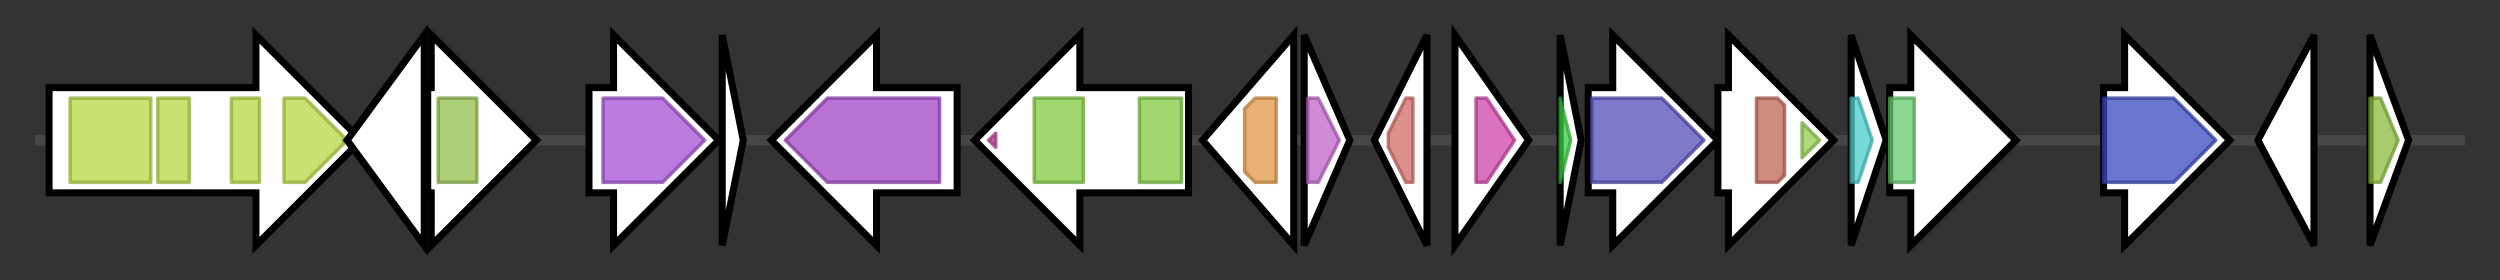 <svg version="1.1" baseProfile="full" xmlns="http://www.w3.org/2000/svg" width="713.067" height="80">
	<rect width="100%" height="100%" fill="#333333" stroke="none"/>
	<g>
		<line x1="10" y1="40.0" x2="703.067" y2="40.0" style="stroke:rgb(70,70,70); stroke-width:3 "/>
		<g>
			<title> (DFGDCJBF_01066)
hypothetical protein</title>
			<polygon class=" (DFGDCJBF_01066)
hypothetical protein" points="14,25 73,25 73,10 103,40 73,70 73,55 14,55" fill="rgb(255,255,255)" fill-opacity="1.0" stroke="rgb(0,0,0)" stroke-width="2"  />
			<g>
				<title>Capsule_synth (PF05159)
"Capsule polysaccharide biosynthesis protein"</title>
				<rect class="PF05159" x="20" y="28" stroke-linejoin="round" width="23" height="24" fill="rgb(183,215,64)" stroke="rgb(146,172,51)" stroke-width="1" opacity="0.75" />
			</g>
			<g>
				<title>Capsule_synth (PF05159)
"Capsule polysaccharide biosynthesis protein"</title>
				<rect class="PF05159" x="45" y="28" stroke-linejoin="round" width="9" height="24" fill="rgb(183,215,64)" stroke="rgb(146,172,51)" stroke-width="1" opacity="0.75" />
			</g>
			<g>
				<title>Capsule_synth (PF05159)
"Capsule polysaccharide biosynthesis protein"</title>
				<rect class="PF05159" x="66" y="28" stroke-linejoin="round" width="8" height="24" fill="rgb(183,215,64)" stroke="rgb(146,172,51)" stroke-width="1" opacity="0.75" />
			</g>
			<g>
				<title>Capsule_synth (PF05159)
"Capsule polysaccharide biosynthesis protein"</title>
				<polygon class="PF05159" points="81,28 87,28 98,39 98,41 87,52 81,52" stroke-linejoin="round" width="17" height="24" fill="rgb(183,215,64)" stroke="rgb(146,172,51)" stroke-width="1" opacity="0.75" />
			</g>
		</g>
		<g>
			<title> (DFGDCJBF_01067)
hypothetical protein</title>
			<polygon class=" (DFGDCJBF_01067)
hypothetical protein" points="99,40 121,10 121,70" fill="rgb(255,255,255)" fill-opacity="1.0" stroke="rgb(0,0,0)" stroke-width="2"  />
		</g>
		<g>
			<title> (DFGDCJBF_01068)
hypothetical protein</title>
			<polygon class=" (DFGDCJBF_01068)
hypothetical protein" points="122,25 123,25 123,10 153,40 123,70 123,55 122,55" fill="rgb(255,255,255)" fill-opacity="1.0" stroke="rgb(0,0,0)" stroke-width="2"  />
			<g>
				<title>Rhodanese (PF00581)
"Rhodanese-like domain"</title>
				<rect class="PF00581" x="125" y="28" stroke-linejoin="round" width="11" height="24" fill="rgb(145,191,76)" stroke="rgb(116,152,60)" stroke-width="1" opacity="0.75" />
			</g>
		</g>
		<g>
			<title> (DFGDCJBF_01069)
hypothetical protein</title>
			<polygon class=" (DFGDCJBF_01069)
hypothetical protein" points="168,25 175,25 175,10 205,40 175,70 175,55 168,55" fill="rgb(255,255,255)" fill-opacity="1.0" stroke="rgb(0,0,0)" stroke-width="2"  />
			<g>
				<title>Sulf_transp (PF04143)
"Sulphur transport"</title>
				<polygon class="PF04143" points="172,28 189,28 201,40 189,52 172,52" stroke-linejoin="round" width="30" height="24" fill="rgb(166,79,214)" stroke="rgb(132,63,171)" stroke-width="1" opacity="0.75" />
			</g>
		</g>
		<g>
			<title> (DFGDCJBF_01070)
hypothetical protein</title>
			<polygon class=" (DFGDCJBF_01070)
hypothetical protein" points="206,10 212,40 206,70" fill="rgb(255,255,255)" fill-opacity="1.0" stroke="rgb(0,0,0)" stroke-width="2"  />
		</g>
		<g>
			<title>pgi (DFGDCJBF_01071)
Glucose-6-phosphate isomerase</title>
			<polygon class="pgi (DFGDCJBF_01071)
Glucose-6-phosphate isomerase" points="273,25 250,25 250,10 220,40 250,70 250,55 273,55" fill="rgb(255,255,255)" fill-opacity="1.0" stroke="rgb(0,0,0)" stroke-width="2"  />
			<g>
				<title>PGI (PF00342)
"Phosphoglucose isomerase"</title>
				<polygon class="PF00342" points="224,40 236,28 268,28 268,52 236,52" stroke-linejoin="round" width="48" height="24" fill="rgb(160,69,196)" stroke="rgb(128,55,156)" stroke-width="1" opacity="0.75" />
			</g>
		</g>
		<g>
			<title>uup (DFGDCJBF_01072)
ABC transporter ATP-binding protein uup</title>
			<polygon class="uup (DFGDCJBF_01072)
ABC transporter ATP-binding protein uup" points="339,25 308,25 308,10 278,40 308,70 308,55 339,55" fill="rgb(255,255,255)" fill-opacity="1.0" stroke="rgb(0,0,0)" stroke-width="2"  />
			<g>
				<title>ABC_tran_CTD (PF16326)
"ABC transporter C-terminal domain"</title>
				<polygon class="PF16326" points="282,40 284,38 284,42" stroke-linejoin="round" width="6" height="24" fill="rgb(180,67,143)" stroke="rgb(144,53,114)" stroke-width="1" opacity="0.75" />
			</g>
			<g>
				<title>ABC_tran (PF00005)
"ABC transporter"</title>
				<rect class="PF00005" x="295" y="28" stroke-linejoin="round" width="14" height="24" fill="rgb(129,201,63)" stroke="rgb(103,160,50)" stroke-width="1" opacity="0.75" />
			</g>
			<g>
				<title>ABC_tran (PF00005)
"ABC transporter"</title>
				<rect class="PF00005" x="325" y="28" stroke-linejoin="round" width="12" height="24" fill="rgb(129,201,63)" stroke="rgb(103,160,50)" stroke-width="1" opacity="0.75" />
			</g>
		</g>
		<g>
			<title> (DFGDCJBF_01073)
hypothetical protein</title>
			<polygon class=" (DFGDCJBF_01073)
hypothetical protein" points="343,40 369,10 369,70" fill="rgb(255,255,255)" fill-opacity="1.0" stroke="rgb(0,0,0)" stroke-width="2"  />
			<g>
				<title>Acetyltransf_5 (PF13444)
"Acetyltransferase (GNAT) domain"</title>
				<polygon class="PF13444" points="355,31 358,28 364,28 364,52 358,52 355,49" stroke-linejoin="round" width="9" height="24" fill="rgb(226,151,71)" stroke="rgb(180,120,56)" stroke-width="1" opacity="0.75" />
			</g>
		</g>
		<g>
			<title>msrB_1 (DFGDCJBF_01074)
Peptide methionine sulfoxide reductase MsrB</title>
			<polygon class="msrB_1 (DFGDCJBF_01074)
Peptide methionine sulfoxide reductase MsrB" points="372,10 385,40 372,70" fill="rgb(255,255,255)" fill-opacity="1.0" stroke="rgb(0,0,0)" stroke-width="2"  />
			<g>
				<title>SelR (PF01641)
"SelR domain"</title>
				<polygon class="PF01641" points="373,28 376,28 382,40 376,52 373,52" stroke-linejoin="round" width="11" height="24" fill="rgb(192,99,202)" stroke="rgb(153,79,161)" stroke-width="1" opacity="0.75" />
			</g>
		</g>
		<g>
			<title> (DFGDCJBF_01075)
hypothetical protein</title>
			<polygon class=" (DFGDCJBF_01075)
hypothetical protein" points="392,40 407,10 407,70" fill="rgb(255,255,255)" fill-opacity="1.0" stroke="rgb(0,0,0)" stroke-width="2"  />
			<g>
				<title>SmpA_OmlA (PF04355)
"SmpA / OmlA family"</title>
				<polygon class="PF04355" points="396,38 401,28 403,28 403,52 401,52 396,42" stroke-linejoin="round" width="7" height="24" fill="rgb(211,108,102)" stroke="rgb(168,86,81)" stroke-width="1" opacity="0.75" />
			</g>
		</g>
		<g>
			<title> (DFGDCJBF_01076)
hypothetical protein</title>
			<polygon class=" (DFGDCJBF_01076)
hypothetical protein" points="415,10 436,40 415,70" fill="rgb(255,255,255)" fill-opacity="1.0" stroke="rgb(0,0,0)" stroke-width="2"  />
			<g>
				<title>YceD (PF02620)
"Large ribosomal RNA subunit accumulation protein YceD"</title>
				<polygon class="PF02620" points="421,28 424,28 432,40 424,52 421,52" stroke-linejoin="round" width="12" height="24" fill="rgb(206,67,167)" stroke="rgb(164,53,133)" stroke-width="1" opacity="0.75" />
			</g>
		</g>
		<g>
			<title> (DFGDCJBF_01077)
hypothetical protein</title>
			<polygon class=" (DFGDCJBF_01077)
hypothetical protein" points="445,10 451,40 445,70" fill="rgb(255,255,255)" fill-opacity="1.0" stroke="rgb(0,0,0)" stroke-width="2"  />
			<g>
				<title>Ribosomal_L32p (PF01783)
"Ribosomal L32p protein family"</title>
				<polygon class="PF01783" points="445,28 445,28 448,40 445,52 445,52" stroke-linejoin="round" width="5" height="24" fill="rgb(54,205,64)" stroke="rgb(43,164,51)" stroke-width="1" opacity="0.75" />
			</g>
		</g>
		<g>
			<title>plsX (DFGDCJBF_01078)
Phosphate acyltransferase</title>
			<polygon class="plsX (DFGDCJBF_01078)
Phosphate acyltransferase" points="453,25 460,25 460,10 490,40 460,70 460,55 453,55" fill="rgb(255,255,255)" fill-opacity="1.0" stroke="rgb(0,0,0)" stroke-width="2"  />
			<g>
				<title>FA_synthesis (PF02504)
"Fatty acid synthesis protein"</title>
				<polygon class="PF02504" points="454,28 474,28 486,40 486,40 474,52 454,52" stroke-linejoin="round" width="32" height="24" fill="rgb(84,77,187)" stroke="rgb(67,61,149)" stroke-width="1" opacity="0.75" />
			</g>
		</g>
		<g>
			<title>fabH (DFGDCJBF_01079)
3-oxoacyl-[acyl-carrier-protein] synthase 3</title>
			<polygon class="fabH (DFGDCJBF_01079)
3-oxoacyl-[acyl-carrier-protein] synthase 3" points="490,25 493,25 493,10 523,40 493,70 493,55 490,55" fill="rgb(255,255,255)" fill-opacity="1.0" stroke="rgb(0,0,0)" stroke-width="2"  />
			<g>
				<title>ACP_syn_III (PF08545)
"3-Oxoacyl-[acyl-carrier-protein (ACP)] synthase III"</title>
				<polygon class="PF08545" points="501,28 507,28 509,30 509,50 507,52 501,52" stroke-linejoin="round" width="8" height="24" fill="rgb(189,102,84)" stroke="rgb(151,81,67)" stroke-width="1" opacity="0.75" />
			</g>
			<g>
				<title>ACP_syn_III_C (PF08541)
"3-Oxoacyl-[acyl-carrier-protein (ACP)] synthase III C terminal"</title>
				<polygon class="PF08541" points="514,35 519,40 514,45" stroke-linejoin="round" width="8" height="24" fill="rgb(146,207,81)" stroke="rgb(116,165,64)" stroke-width="1" opacity="0.75" />
			</g>
		</g>
		<g>
			<title>ihfA (DFGDCJBF_01080)
Integration host factor subunit alpha</title>
			<polygon class="ihfA (DFGDCJBF_01080)
Integration host factor subunit alpha" points="528,10 538,40 528,70" fill="rgb(255,255,255)" fill-opacity="1.0" stroke="rgb(0,0,0)" stroke-width="2"  />
			<g>
				<title>Bac_DNA_binding (PF00216)
"Bacterial DNA-binding protein"</title>
				<polygon class="PF00216" points="528,28 530,28 534,40 530,52 528,52" stroke-linejoin="round" width="8" height="24" fill="rgb(73,205,204)" stroke="rgb(58,164,163)" stroke-width="1" opacity="0.75" />
			</g>
		</g>
		<g>
			<title> (DFGDCJBF_01081)
hypothetical protein</title>
			<polygon class=" (DFGDCJBF_01081)
hypothetical protein" points="539,25 545,25 545,10 575,40 545,70 545,55 539,55" fill="rgb(255,255,255)" fill-opacity="1.0" stroke="rgb(0,0,0)" stroke-width="2"  />
			<g>
				<title>MerR_1 (PF13411)
"MerR HTH family regulatory protein"</title>
				<rect class="PF13411" x="539" y="28" stroke-linejoin="round" width="7" height="24" fill="rgb(100,202,107)" stroke="rgb(80,161,85)" stroke-width="1" opacity="0.75" />
			</g>
		</g>
		<g>
			<title>dcd (DFGDCJBF_01083)
dCTP deaminase, dUMP-forming</title>
			<polygon class="dcd (DFGDCJBF_01083)
dCTP deaminase, dUMP-forming" points="600,25 606,25 606,10 636,40 606,70 606,55 600,55" fill="rgb(255,255,255)" fill-opacity="1.0" stroke="rgb(0,0,0)" stroke-width="2"  />
			<g>
				<title>DCD (PF06559)
"2'-deoxycytidine 5'-triphosphate deaminase (DCD)"</title>
				<polygon class="PF06559" points="600,28 620,28 632,40 620,52 600,52" stroke-linejoin="round" width="35" height="24" fill="rgb(57,73,190)" stroke="rgb(45,58,152)" stroke-width="1" opacity="0.75" />
			</g>
		</g>
		<g>
			<title> (DFGDCJBF_01084)
hypothetical protein</title>
			<polygon class=" (DFGDCJBF_01084)
hypothetical protein" points="644,40 660,10 660,70" fill="rgb(255,255,255)" fill-opacity="1.0" stroke="rgb(0,0,0)" stroke-width="2"  />
		</g>
		<g>
			<title> (DFGDCJBF_01085)
IS256 family transposase ISPye43</title>
			<polygon class=" (DFGDCJBF_01085)
IS256 family transposase ISPye43" points="676,10 687,40 676,70" fill="rgb(255,255,255)" fill-opacity="1.0" stroke="rgb(0,0,0)" stroke-width="2"  />
			<g>
				<title>Transposase_mut (PF00872)
"Transposase, Mutator family"</title>
				<polygon class="PF00872" points="676,28 679,28 684,40 679,52 676,52" stroke-linejoin="round" width="10" height="24" fill="rgb(137,187,62)" stroke="rgb(109,149,49)" stroke-width="1" opacity="0.75" />
			</g>
		</g>
	</g>
</svg>
